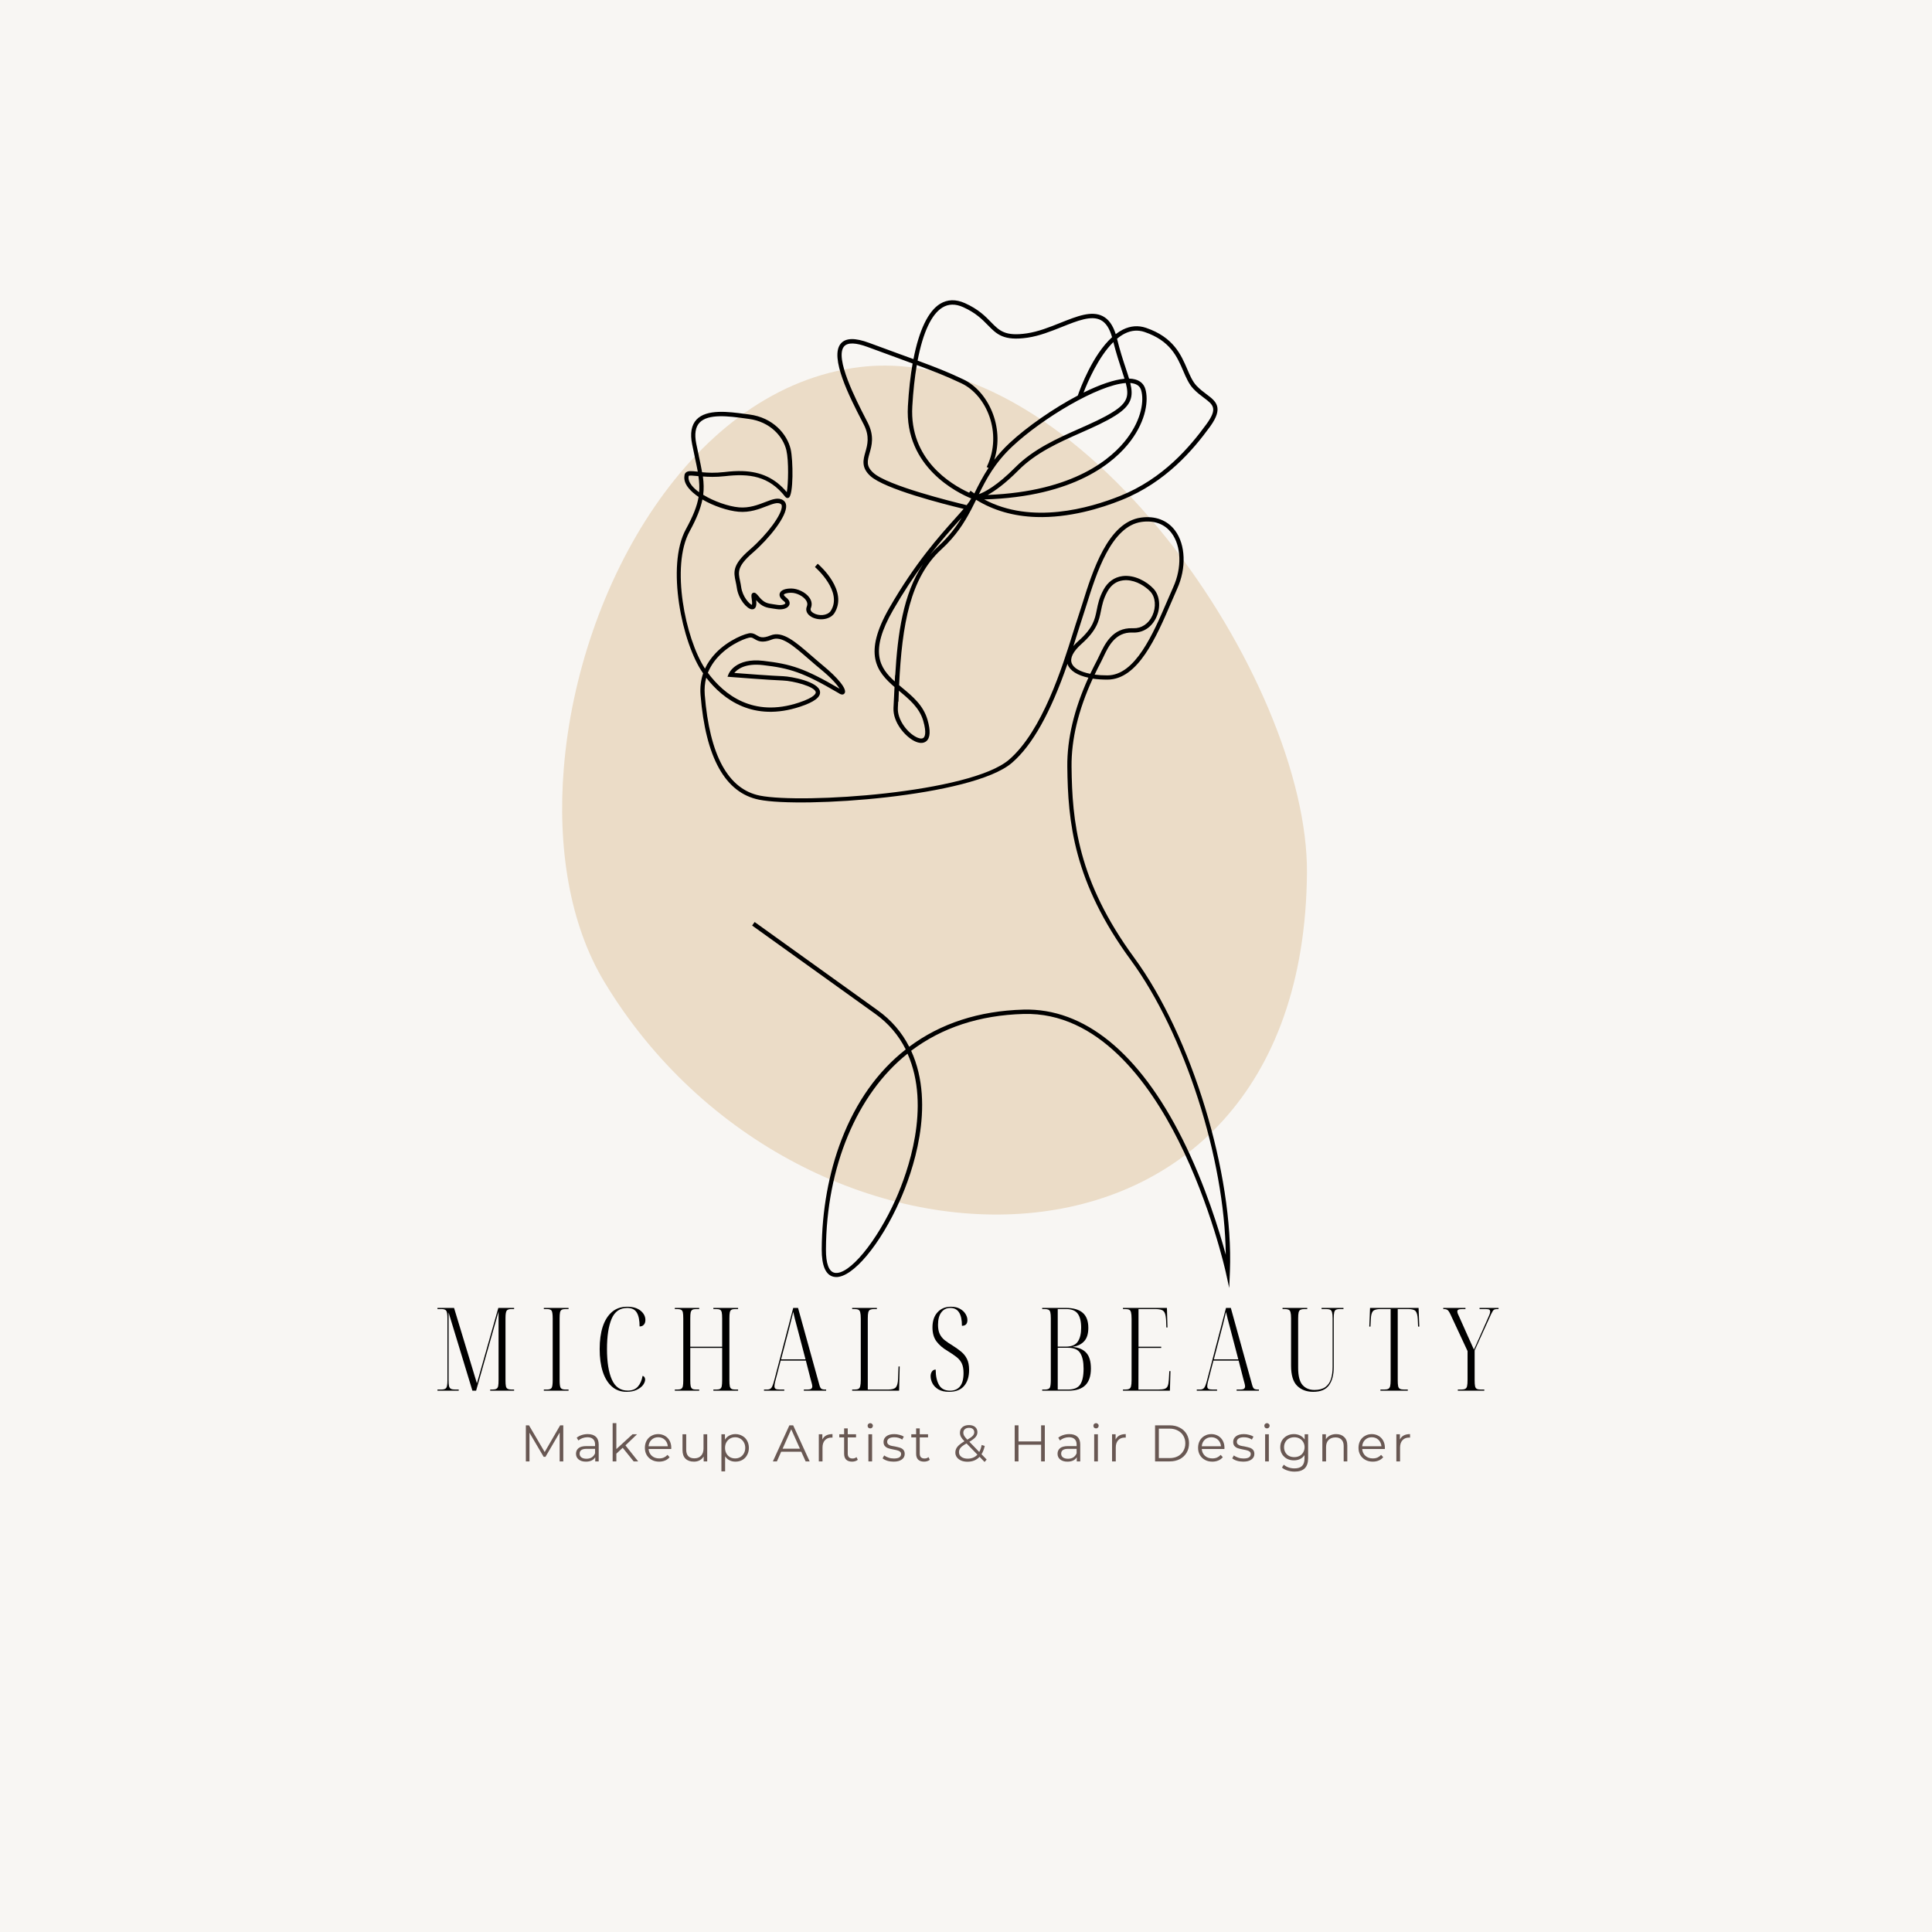 <svg xmlns="http://www.w3.org/2000/svg" xmlns:xlink="http://www.w3.org/1999/xlink" width="500" zoomAndPan="magnify" viewBox="0 0 375 375" height="500" preserveAspectRatio="xMidYMid meet" version="1.0"><defs><g/><clipPath id="d52d5944cc"><path d="M 109 70 L 254 70 L 254 236 L 109 236 Z M 109 70 " clip-rule="nonzero"/></clipPath><clipPath id="737b0d6589"><path d="M 268.648 71.184 L 252.477 261.75 L 100.773 248.871 L 116.945 58.309 Z M 268.648 71.184 " clip-rule="nonzero"/></clipPath><clipPath id="08eb1c00bf"><path d="M 268.648 71.184 L 252.477 261.75 L 100.773 248.871 L 116.945 58.309 Z M 268.648 71.184 " clip-rule="nonzero"/></clipPath><clipPath id="397c3930f4"><path d="M 131 79 L 239 79 L 239 250 L 131 250 Z M 131 79 " clip-rule="nonzero"/></clipPath><clipPath id="ef273789a0"><path d="M 130.961 56.301 L 244.902 59.996 L 238.727 250.395 L 124.789 246.699 Z M 130.961 56.301 " clip-rule="nonzero"/></clipPath><clipPath id="77ddf30ffb"><path d="M 130.961 56.301 L 244.902 59.996 L 238.727 250.395 L 124.789 246.699 Z M 130.961 56.301 " clip-rule="nonzero"/></clipPath><clipPath id="df543a4357"><path d="M 162 58 L 237 58 L 237 145 L 162 145 Z M 162 58 " clip-rule="nonzero"/></clipPath><clipPath id="bafd9e2662"><path d="M 130.961 56.301 L 244.902 59.996 L 238.727 250.395 L 124.789 246.699 Z M 130.961 56.301 " clip-rule="nonzero"/></clipPath><clipPath id="c60b9bf168"><path d="M 130.961 56.301 L 244.902 59.996 L 238.727 250.395 L 124.789 246.699 Z M 130.961 56.301 " clip-rule="nonzero"/></clipPath></defs><rect x="-37.5" width="450" fill="#ffffff" y="-37.5" height="450" fill-opacity="1"/><rect x="-37.5" width="450" fill="#ffffff" y="-37.5" height="450" fill-opacity="1"/><rect x="-37.5" width="450" fill="#f8f6f3" y="-37.5" height="450" fill-opacity="1"/><g clip-path="url(#d52d5944cc)"><g clip-path="url(#737b0d6589)"><g clip-path="url(#08eb1c00bf)"><path fill="#ebdcc7" d="M 109.438 149.055 C 112.336 113.59 134.434 75.109 166.996 71.238 C 209.652 66.172 253.969 132.23 253.68 169.418 C 253.008 254.461 155.223 253.496 117.301 190.586 C 110.551 179.387 108.172 164.508 109.438 149.055 Z M 109.438 149.055 " fill-opacity="1" fill-rule="nonzero"/></g></g></g><g clip-path="url(#397c3930f4)"><g clip-path="url(#ef273789a0)"><g clip-path="url(#77ddf30ffb)"><path fill="#000000" d="M 220.164 185.914 C 209.145 170.887 208.105 159.363 207.988 148.852 C 207.926 143.535 209.312 137.773 212.098 131.723 C 212.965 131.852 213.918 131.914 214.941 131.914 C 220.891 131.914 224.453 123.633 227.316 116.977 C 227.707 116.066 228.109 115.129 228.488 114.285 C 230.301 110.27 230.137 105.719 228.07 102.961 C 226.582 100.969 224.23 100.082 221.461 100.465 C 215.039 101.352 212.055 110.875 210.086 117.18 L 210.074 117.219 C 209.781 118.145 209.508 119.02 209.254 119.758 C 208.973 120.582 208.648 121.617 208.27 122.82 C 206.188 129.484 202.309 141.879 195.863 147.445 C 188.348 153.934 155.676 156.062 147.488 154.43 C 141.336 153.199 137.738 146.613 136.793 134.848 C 136.703 133.699 136.793 132.59 137.078 131.547 C 140.41 135.824 146.234 140.16 155.289 137.172 C 158.051 136.262 159.32 135.301 159.164 134.234 C 158.887 132.301 153.609 131.305 151.973 131.25 C 150.012 131.188 144.539 130.777 142.531 130.617 C 143.121 129.902 144.645 128.699 148.07 129.094 C 153.32 129.703 155.887 130.488 162.742 134.512 C 163.441 135.008 163.777 134.773 163.918 134.594 C 164.555 133.758 162.355 131.34 159.887 129.305 C 159.066 128.629 158.293 127.957 157.551 127.309 L 157.516 127.281 C 154.375 124.547 151.891 122.391 149.555 123.34 C 148 123.973 147.461 123.652 146.887 123.309 C 146.57 123.121 146.215 122.91 145.723 122.895 C 144.848 122.863 141.379 124.188 138.918 126.762 C 138.027 127.695 137.328 128.707 136.836 129.777 C 133.004 123.918 130.164 109.875 133.844 103.152 C 135.207 100.66 135.98 98.734 136.336 96.949 C 138.457 98.195 141.254 99.148 143.355 99.328 C 145.527 99.516 147.324 98.828 148.777 98.262 C 149.992 97.797 150.945 97.426 151.547 97.82 C 151.668 97.902 151.73 98.023 151.746 98.219 C 151.852 99.777 148.945 103.73 145.531 106.688 C 142.098 109.656 142.391 111.023 142.797 112.918 C 142.875 113.277 142.957 113.652 143.012 114.059 C 143.328 116.344 144.996 118.184 145.922 118.266 C 146.301 118.301 146.598 118.094 146.723 117.723 C 146.84 117.355 146.816 116.898 146.766 116.48 C 147.922 117.828 148.82 117.953 150.051 118.125 C 150.25 118.156 150.469 118.184 150.695 118.219 C 151.883 118.414 152.906 118.098 153.188 117.445 C 153.316 117.16 153.395 116.59 152.574 115.957 C 152.176 115.648 152.129 115.461 152.145 115.418 C 152.188 115.285 152.66 115.051 153.59 115.059 C 154.637 115.059 155.93 115.73 156.457 116.527 C 156.723 116.926 156.77 117.32 156.613 117.707 C 156.293 118.473 156.625 119.234 157.5 119.738 C 158.789 120.473 160.918 120.398 161.898 119.102 C 164.777 114.723 159.066 109.73 158.824 109.516 L 158.719 109.422 L 158.176 110.055 L 158.277 110.148 C 158.332 110.195 163.68 114.871 161.219 118.617 C 160.508 119.551 158.91 119.578 157.918 119.012 C 157.574 118.809 157.195 118.48 157.387 118.027 C 157.656 117.379 157.574 116.703 157.156 116.07 C 156.391 114.918 154.746 114.23 153.598 114.23 C 152.387 114.219 151.566 114.555 151.359 115.148 C 151.242 115.477 151.273 116.004 152.066 116.617 C 152.367 116.852 152.461 117.031 152.426 117.113 C 152.336 117.32 151.715 117.543 150.832 117.395 C 150.605 117.359 150.395 117.332 150.172 117.297 C 148.965 117.129 148.297 117.035 147.281 115.773 C 146.867 115.258 146.539 114.91 146.156 115.078 C 145.77 115.246 145.828 115.68 145.906 116.23 C 145.957 116.598 146.023 117.09 145.953 117.41 C 145.465 117.262 144.125 115.844 143.859 113.93 C 143.801 113.496 143.719 113.113 143.637 112.727 C 143.277 111.055 143.039 109.945 146.094 107.301 C 149.328 104.508 152.734 100.211 152.594 98.148 C 152.566 97.691 152.363 97.328 152.02 97.102 C 151.062 96.469 149.934 96.91 148.488 97.469 C 147.129 97.992 145.434 98.648 143.445 98.48 C 141.383 98.301 138.539 97.301 136.492 96.039 C 136.629 94.926 136.609 93.82 136.43 92.484 C 137.434 92.559 138.922 92.629 140.699 92.426 C 145.441 91.875 149.254 92.355 152.449 96.469 C 152.652 96.707 152.914 96.699 153.078 96.617 C 154.035 96.137 153.957 89.273 153.465 87.172 C 152.773 84.25 150.023 81.039 145.441 80.453 L 144.617 80.344 C 141.473 79.922 137.16 79.344 135.191 81.445 C 134.199 82.504 133.914 84.125 134.348 86.25 C 134.52 87.109 134.688 87.891 134.844 88.625 L 134.852 88.684 C 135.078 89.746 135.285 90.676 135.441 91.551 L 135.383 91.543 C 134.238 91.422 133.551 91.348 133.137 91.715 C 132.953 91.875 132.852 92.109 132.852 92.352 C 132.73 93.109 132.988 93.895 133.621 94.695 C 134.094 95.293 134.758 95.883 135.598 96.457 C 135.301 98.223 134.535 100.164 133.125 102.734 C 129.254 109.82 132.391 124.891 136.434 130.633 L 136.477 130.695 C 136.027 132.004 135.859 133.418 135.977 134.895 C 136.961 147.078 140.781 153.914 147.344 155.223 C 155.633 156.883 188.758 154.684 196.43 148.055 C 200.391 144.633 203.914 138.352 207.199 128.848 C 207.215 128.906 207.234 128.957 207.254 129.012 C 207.707 130.188 209.125 131.086 211.262 131.539 C 208.484 137.637 207.105 143.449 207.164 148.824 C 207.285 159.473 208.34 171.145 219.504 186.371 C 229.914 200.574 237.734 224.945 237.922 243.547 C 236.738 239.152 233.98 230.012 229.5 221.07 C 221.105 204.32 210.434 195.648 198.648 195.965 C 190.02 196.207 182.559 198.633 176.477 203.176 C 175.047 200.367 173 197.992 170.391 196.121 L 146.59 179.043 L 146.473 178.965 L 145.988 179.645 L 169.906 196.801 C 172.449 198.625 174.43 200.945 175.801 203.691 C 170.363 207.961 166.172 213.855 163.336 221.219 C 160.859 227.641 159.535 234.992 159.496 242.48 C 159.484 245.695 160.266 247.496 161.828 247.824 C 161.961 247.852 162.098 247.871 162.242 247.875 C 165.52 247.98 170.879 241.578 174.688 232.98 C 176.98 227.82 181.758 214.684 176.855 203.953 C 182.832 199.445 190.176 197.043 198.68 196.809 C 213.133 196.406 223.012 209.98 228.758 221.449 C 235.035 233.965 237.867 246.707 237.898 246.836 L 238.594 249.996 L 238.727 246.762 C 239.461 227.871 231.316 201.129 220.164 185.914 Z M 213.543 128.793 L 213.773 128.344 C 213.898 128.094 214.031 127.816 214.168 127.527 C 215.137 125.473 216.465 122.668 219.793 122.777 C 219.844 122.777 219.898 122.777 219.949 122.781 C 221.875 122.844 223.543 121.75 224.43 119.844 C 225.348 117.871 225.125 115.57 223.887 114.258 C 222.551 112.828 220.164 111.523 217.859 111.824 C 216.285 112.031 215.016 112.945 214.184 114.48 C 213.359 116.004 213.117 117.207 212.883 118.375 C 212.504 120.242 212.18 121.859 209.367 124.367 C 208.977 124.711 208.637 125.055 208.348 125.398 C 208.602 124.598 208.836 123.844 209.055 123.152 L 209.074 123.086 C 209.43 121.945 209.77 120.863 210.047 120.039 C 210.305 119.281 210.586 118.387 210.883 117.441 C 212.793 111.34 215.676 102.117 221.578 101.305 C 224.066 100.961 226.082 101.711 227.402 103.473 C 229.293 105.992 229.426 110.207 227.73 113.953 C 227.34 114.816 226.938 115.754 226.551 116.66 C 223.785 123.09 220.344 131.09 214.938 131.09 C 214.059 131.09 213.23 131.043 212.469 130.945 C 212.898 130.039 213.27 129.324 213.543 128.793 Z M 209.922 124.988 C 212.945 122.297 213.309 120.469 213.703 118.535 C 213.926 117.43 214.152 116.285 214.918 114.875 C 215.625 113.566 216.652 112.82 217.965 112.648 C 218.203 112.617 218.445 112.605 218.695 112.613 C 220.605 112.676 222.355 113.848 223.277 114.82 C 224.285 115.895 224.445 117.812 223.672 119.484 C 222.938 121.074 221.559 121.992 219.984 121.941 L 219.801 121.938 C 215.945 121.812 214.422 125.031 213.41 127.188 C 213.277 127.465 213.152 127.73 213.035 127.965 L 212.809 128.406 C 212.523 128.953 212.102 129.781 211.617 130.789 C 209.66 130.406 208.387 129.684 208.027 128.742 C 207.637 127.738 208.293 126.438 209.922 124.988 Z M 145.695 123.734 C 145.969 123.742 146.172 123.863 146.457 124.031 C 147.113 124.418 147.926 124.902 149.863 124.117 C 151.727 123.367 154.035 125.371 156.961 127.914 L 157.012 127.953 C 157.758 128.602 158.527 129.273 159.352 129.949 C 161.465 131.684 162.531 132.969 162.965 133.68 C 156.117 129.68 153.492 128.887 148.164 128.27 C 142.766 127.637 141.469 130.695 141.422 130.828 L 141.207 131.352 L 141.773 131.398 C 141.848 131.406 149.527 132.008 151.945 132.086 C 153.953 132.152 158.176 133.246 158.34 134.355 C 158.363 134.508 158.305 135.309 155.031 136.387 C 146.176 139.305 140.566 134.859 137.398 130.59 C 137.859 129.43 138.57 128.336 139.523 127.344 C 141.957 124.797 145.152 123.715 145.695 123.734 Z M 135.141 86.109 C 134.77 84.258 134.984 82.883 135.781 82.035 C 137.461 80.25 141.523 80.793 144.496 81.195 L 145.312 81.305 C 149.5 81.84 152.008 84.742 152.633 87.391 C 153.125 89.477 153.004 93.996 152.719 95.527 C 150.48 92.859 147.738 91.559 144.113 91.441 C 143.074 91.406 141.949 91.465 140.582 91.629 C 138.789 91.836 137.348 91.762 136.277 91.664 C 136.113 90.703 135.887 89.652 135.648 88.535 L 135.516 88.566 L 135.648 88.523 C 135.488 87.781 135.32 86.984 135.141 86.109 Z M 134.254 94.211 C 133.77 93.594 133.574 93.02 133.66 92.449 C 133.664 92.387 133.676 92.367 133.676 92.367 C 133.695 92.352 133.793 92.293 134.207 92.305 C 134.496 92.316 134.867 92.355 135.285 92.395 L 135.566 92.426 C 135.742 93.613 135.781 94.586 135.699 95.543 C 135.09 95.105 134.602 94.656 134.254 94.211 Z M 173.902 232.676 C 170.188 241.051 164.723 247.633 161.98 247.043 C 160.879 246.809 160.301 245.242 160.316 242.516 C 160.395 226.535 166.309 212.348 176.152 204.516 C 180.781 214.914 176.125 227.656 173.902 232.676 Z M 173.902 232.676 " fill-opacity="1" fill-rule="nonzero"/></g></g></g><g clip-path="url(#df543a4357)"><g clip-path="url(#bafd9e2662)"><g clip-path="url(#c60b9bf168)"><path fill="#000000" d="M 234.168 76.512 L 234.055 76.656 L 234.168 76.512 C 233.551 76.051 232.867 75.531 232.238 74.863 C 231.473 74.047 230.969 72.879 230.441 71.648 C 229.254 68.883 227.777 65.441 222.426 63.629 C 220.934 63.125 219.43 63.242 217.957 63.973 C 217.496 64.203 217.031 64.5 216.562 64.855 C 216 63.098 215.176 61.953 214.047 61.371 C 211.863 60.246 209.055 61.371 205.797 62.672 C 203.695 63.512 201.523 64.375 199.344 64.699 C 195.09 65.328 194 64.207 192.348 62.52 C 191.262 61.398 189.902 60.008 187.297 58.844 C 185.535 58.055 183.918 58.094 182.488 58.961 C 180.184 60.359 178.391 64.074 177.301 69.703 C 176.59 69.441 175.828 69.164 174.992 68.859 L 174.941 68.844 C 173.207 68.207 171.172 67.461 168.691 66.547 C 165.965 65.539 164.176 65.578 163.223 66.66 C 160.898 69.281 165.051 77.34 167.277 81.66 L 167.672 82.426 C 168.832 84.707 168.375 86.316 167.973 87.738 C 167.551 89.215 167.117 90.742 168.945 92.402 C 171.75 94.941 183.145 97.836 187.039 98.77 C 186.57 99.324 186.02 99.934 185.395 100.629 C 182.309 104.074 177.637 109.273 172.629 117.977 C 167.488 126.91 170.145 130.363 173.625 133.352 L 173.426 137.398 C 173.289 140.211 175.699 142.949 177.484 143.84 C 177.934 144.066 178.359 144.188 178.746 144.199 C 179.164 144.211 179.512 144.102 179.797 143.867 C 180.566 143.227 180.645 141.836 180.031 139.719 C 179.223 136.902 177.137 135.172 175.117 133.5 C 174.918 133.332 174.719 133.164 174.516 132.996 C 175.074 121.152 176.688 112.141 182.715 106.637 C 185.598 104.004 187.219 101.352 188.41 99.086 L 188.414 99.086 L 188.547 98.832 C 188.863 98.223 189.164 97.613 189.465 97.008 C 192.809 99.078 196.727 100.207 201.117 100.352 C 207.516 100.559 213.684 98.668 217.73 97.039 C 226.309 93.602 231.621 87.27 234.871 82.809 C 237.582 79.074 236 77.887 234.168 76.512 Z M 174.574 134.148 C 176.488 135.742 178.477 137.379 179.211 139.945 C 179.902 142.344 179.469 143.027 179.25 143.207 C 178.883 143.512 178.223 143.254 177.863 143.074 C 176.074 142.188 174.16 139.648 174.273 137.434 L 174.336 136.145 L 174.391 136.23 L 174.41 135.617 C 174.426 135.098 174.449 134.574 174.473 134.059 Z M 186.645 100.504 C 185.617 102.211 184.242 104.094 182.141 106.012 C 181.566 106.535 181.031 107.094 180.531 107.676 C 182.641 104.965 184.52 102.871 186.02 101.195 C 186.23 100.965 186.441 100.73 186.645 100.504 Z M 179.168 109.48 C 175.262 115.289 174.227 123.195 173.766 131.051 L 173.734 131.051 L 173.672 132.266 C 170.754 129.648 168.691 126.492 173.359 118.395 C 175.379 114.887 177.344 111.957 179.168 109.48 Z M 188.105 95.633 C 184.484 93.977 176.492 89.133 177.078 78.879 C 177.246 75.926 177.543 73.223 177.949 70.848 C 181.492 72.16 183.629 72.996 186.625 74.41 C 191.473 76.699 194.625 84.055 191.594 90.484 L 191.516 90.648 L 191.871 90.816 C 190.793 92.449 189.977 94.035 189.121 95.777 C 188.922 95.645 188.727 95.504 188.531 95.363 L 188.383 95.254 Z M 186.949 59.617 C 189.402 60.723 190.645 61.992 191.738 63.109 C 193.438 64.852 194.781 66.23 199.469 65.539 C 201.746 65.199 203.965 64.316 206.109 63.461 C 209.176 62.234 211.824 61.18 213.652 62.125 C 214.641 62.629 215.355 63.723 215.852 65.449 C 212.07 68.891 209.699 75.332 209.199 76.773 C 204.5 79.242 199.309 82.855 195.949 85.996 C 194.852 87.023 193.883 88.094 192.992 89.242 C 195.051 82.812 191.738 75.879 186.988 73.641 C 183.926 72.191 181.754 71.34 178.105 69.992 C 179.141 64.531 180.805 60.973 182.934 59.684 C 184.105 58.969 185.457 58.945 186.949 59.617 Z M 210.316 76.203 C 211.094 74.188 213.184 69.277 216.102 66.395 C 216.648 68.566 217.234 70.332 217.703 71.766 C 217.906 72.387 218.105 72.98 218.266 73.512 C 216.254 73.699 213.516 74.621 210.316 76.203 Z M 197.66 91.305 C 201.078 87.859 205.531 85.883 209.848 83.973 C 212.273 82.898 214.562 81.883 216.492 80.664 C 219.691 78.648 220.016 76.93 219.383 74.34 C 219.637 74.359 219.887 74.398 220.117 74.465 C 220.863 74.672 221.309 75.086 221.508 75.781 C 222.055 77.664 221.664 81.227 218.789 85.062 C 215.895 88.918 208.555 95.414 191.711 96.066 C 193.066 95.32 195.062 93.922 197.66 91.305 Z M 196.531 86.621 C 202.324 81.203 213.117 74.715 218.512 74.344 C 219.152 76.789 218.918 78.137 216.039 79.949 C 214.156 81.137 211.895 82.141 209.5 83.203 C 205.324 85.055 200.59 87.152 197.062 90.711 C 193.504 94.301 191.129 95.516 190 95.922 C 191.402 93.066 193.055 89.871 196.531 86.621 Z M 219.461 85.574 C 222.527 81.484 222.918 77.621 222.324 75.547 C 222.043 74.57 221.371 73.93 220.344 73.648 C 219.988 73.547 219.594 73.5 219.152 73.484 C 218.977 72.887 218.754 72.215 218.516 71.5 C 218.012 69.977 217.383 68.082 216.816 65.75 C 217.332 65.32 217.84 64.98 218.34 64.734 C 219.609 64.105 220.891 64.008 222.156 64.438 C 227.152 66.133 228.484 69.242 229.664 71.996 C 230.227 73.301 230.754 74.531 231.621 75.453 C 232.301 76.176 233.02 76.719 233.66 77.199 C 235.488 78.57 236.406 79.258 234.18 82.316 C 230.988 86.699 225.785 92.906 217.41 96.262 C 211.453 98.648 200.219 101.855 191.031 96.941 C 208.719 96.426 216.43 89.613 219.461 85.574 Z M 169.512 91.77 C 168.074 90.465 168.355 89.473 168.781 87.969 C 169.211 86.477 169.738 84.617 168.426 82.039 L 168.031 81.27 C 166.203 77.723 161.914 69.402 163.855 67.219 C 164.203 66.832 164.766 66.648 165.539 66.672 C 166.297 66.699 167.258 66.922 168.395 67.344 C 170.875 68.258 172.926 69.012 174.699 69.656 L 174.793 69.695 C 175.645 70.004 176.422 70.285 177.137 70.555 C 176.707 73.004 176.398 75.789 176.223 78.836 C 175.543 90.715 185.953 95.703 188.516 96.75 C 188.328 97.105 188.043 97.523 187.629 98.051 C 184.84 97.367 172.277 94.281 169.512 91.77 Z M 169.512 91.77 " fill-opacity="1" fill-rule="nonzero"/></g></g></g><g fill="#695853" fill-opacity="1"><g transform="translate(100.927, 283.656)"><g><path d="M 8.406 -7 L 8.406 0 L 7.703 0 L 7.703 -5.594 L 4.953 -0.891 L 4.594 -0.891 L 1.844 -5.562 L 1.844 0 L 1.141 0 L 1.141 -7 L 1.75 -7 L 4.797 -1.812 L 7.797 -7 Z M 8.406 -7 "/></g></g></g><g fill="#695853" fill-opacity="1"><g transform="translate(111.253, 283.656)"><g><path d="M 2.828 -5.297 C 3.516 -5.297 4.039 -5.125 4.406 -4.781 C 4.77 -4.438 4.953 -3.93 4.953 -3.266 L 4.953 0 L 4.281 0 L 4.281 -0.812 C 4.125 -0.539 3.891 -0.328 3.578 -0.172 C 3.266 -0.023 2.895 0.047 2.469 0.047 C 1.883 0.047 1.414 -0.094 1.062 -0.375 C 0.719 -0.656 0.547 -1.023 0.547 -1.484 C 0.547 -1.93 0.707 -2.289 1.031 -2.562 C 1.352 -2.832 1.867 -2.969 2.578 -2.969 L 4.25 -2.969 L 4.25 -3.297 C 4.25 -3.742 4.117 -4.086 3.859 -4.328 C 3.609 -4.566 3.242 -4.688 2.766 -4.688 C 2.43 -4.688 2.109 -4.629 1.797 -4.516 C 1.492 -4.398 1.234 -4.25 1.016 -4.062 L 0.688 -4.594 C 0.957 -4.82 1.273 -4.992 1.641 -5.109 C 2.016 -5.234 2.41 -5.297 2.828 -5.297 Z M 2.578 -0.516 C 2.984 -0.516 3.328 -0.602 3.609 -0.781 C 3.898 -0.969 4.113 -1.234 4.25 -1.578 L 4.25 -2.438 L 2.594 -2.438 C 1.695 -2.438 1.25 -2.125 1.25 -1.5 C 1.25 -1.195 1.363 -0.957 1.594 -0.781 C 1.832 -0.602 2.16 -0.516 2.578 -0.516 Z M 2.578 -0.516 "/></g></g></g><g fill="#695853" fill-opacity="1"><g transform="translate(117.93, 283.656)"><g><path d="M 2.938 -2.641 L 1.703 -1.5 L 1.703 0 L 0.984 0 L 0.984 -7.422 L 1.703 -7.422 L 1.703 -2.391 L 4.844 -5.266 L 5.719 -5.266 L 3.469 -3.109 L 5.938 0 L 5.062 0 Z M 2.938 -2.641 "/></g></g></g><g fill="#695853" fill-opacity="1"><g transform="translate(124.718, 283.656)"><g><path d="M 5.562 -2.406 L 1.172 -2.406 C 1.211 -1.863 1.422 -1.422 1.797 -1.078 C 2.18 -0.742 2.66 -0.578 3.234 -0.578 C 3.566 -0.578 3.867 -0.633 4.141 -0.75 C 4.41 -0.875 4.645 -1.047 4.844 -1.266 L 5.25 -0.812 C 5.02 -0.531 4.727 -0.316 4.375 -0.172 C 4.02 -0.023 3.633 0.047 3.219 0.047 C 2.676 0.047 2.195 -0.066 1.781 -0.297 C 1.363 -0.523 1.035 -0.844 0.797 -1.25 C 0.566 -1.656 0.453 -2.113 0.453 -2.625 C 0.453 -3.145 0.562 -3.609 0.781 -4.016 C 1.008 -4.422 1.316 -4.734 1.703 -4.953 C 2.098 -5.18 2.539 -5.297 3.031 -5.297 C 3.52 -5.297 3.957 -5.18 4.344 -4.953 C 4.727 -4.734 5.031 -4.422 5.25 -4.016 C 5.469 -3.609 5.578 -3.145 5.578 -2.625 Z M 3.031 -4.688 C 2.52 -4.688 2.094 -4.523 1.75 -4.203 C 1.406 -3.879 1.211 -3.457 1.172 -2.938 L 4.906 -2.938 C 4.852 -3.457 4.656 -3.879 4.312 -4.203 C 3.969 -4.523 3.539 -4.688 3.031 -4.688 Z M 3.031 -4.688 "/></g></g></g><g fill="#695853" fill-opacity="1"><g transform="translate(131.536, 283.656)"><g><path d="M 5.734 -5.266 L 5.734 0 L 5.047 0 L 5.047 -0.953 C 4.859 -0.641 4.602 -0.395 4.281 -0.219 C 3.957 -0.039 3.582 0.047 3.156 0.047 C 2.469 0.047 1.926 -0.141 1.531 -0.516 C 1.133 -0.898 0.938 -1.461 0.938 -2.203 L 0.938 -5.266 L 1.656 -5.266 L 1.656 -2.281 C 1.656 -1.727 1.789 -1.305 2.062 -1.016 C 2.332 -0.734 2.723 -0.594 3.234 -0.594 C 3.785 -0.594 4.219 -0.758 4.531 -1.094 C 4.852 -1.426 5.016 -1.895 5.016 -2.5 L 5.016 -5.266 Z M 5.734 -5.266 "/></g></g></g><g fill="#695853" fill-opacity="1"><g transform="translate(139.043, 283.656)"><g><path d="M 3.703 -5.297 C 4.191 -5.297 4.633 -5.18 5.031 -4.953 C 5.438 -4.734 5.75 -4.422 5.969 -4.016 C 6.195 -3.609 6.312 -3.145 6.312 -2.625 C 6.312 -2.102 6.195 -1.641 5.969 -1.234 C 5.75 -0.828 5.441 -0.508 5.047 -0.281 C 4.648 -0.062 4.203 0.047 3.703 0.047 C 3.273 0.047 2.891 -0.039 2.547 -0.219 C 2.203 -0.395 1.922 -0.648 1.703 -0.984 L 1.703 1.938 L 0.984 1.938 L 0.984 -5.266 L 1.672 -5.266 L 1.672 -4.219 C 1.879 -4.562 2.16 -4.828 2.516 -5.016 C 2.867 -5.203 3.266 -5.297 3.703 -5.297 Z M 3.656 -0.578 C 4.02 -0.578 4.348 -0.66 4.641 -0.828 C 4.941 -1.004 5.176 -1.25 5.344 -1.562 C 5.52 -1.875 5.609 -2.227 5.609 -2.625 C 5.609 -3.031 5.52 -3.383 5.344 -3.688 C 5.176 -4 4.941 -4.242 4.641 -4.422 C 4.348 -4.598 4.02 -4.688 3.656 -4.688 C 3.281 -4.688 2.941 -4.598 2.641 -4.422 C 2.348 -4.242 2.113 -4 1.938 -3.688 C 1.77 -3.383 1.688 -3.031 1.688 -2.625 C 1.688 -2.227 1.77 -1.875 1.938 -1.562 C 2.113 -1.25 2.348 -1.004 2.641 -0.828 C 2.941 -0.66 3.281 -0.578 3.656 -0.578 Z M 3.656 -0.578 "/></g></g></g><g fill="#695853" fill-opacity="1"><g transform="translate(146.6, 283.656)"><g/></g></g><g fill="#695853" fill-opacity="1"><g transform="translate(149.999, 283.656)"><g><path d="M 5.531 -1.875 L 1.625 -1.875 L 0.797 0 L 0.016 0 L 3.219 -7 L 3.953 -7 L 7.156 0 L 6.375 0 Z M 5.266 -2.469 L 3.578 -6.234 L 1.906 -2.469 Z M 5.266 -2.469 "/></g></g></g><g fill="#695853" fill-opacity="1"><g transform="translate(157.946, 283.656)"><g><path d="M 1.672 -4.234 C 1.836 -4.586 2.082 -4.852 2.406 -5.031 C 2.738 -5.207 3.148 -5.297 3.641 -5.297 L 3.641 -4.609 L 3.469 -4.625 C 2.914 -4.625 2.484 -4.453 2.172 -4.109 C 1.859 -3.766 1.703 -3.289 1.703 -2.688 L 1.703 0 L 0.984 0 L 0.984 -5.266 L 1.672 -5.266 Z M 1.672 -4.234 "/></g></g></g><g fill="#695853" fill-opacity="1"><g transform="translate(162.735, 283.656)"><g><path d="M 3.766 -0.312 C 3.629 -0.195 3.461 -0.109 3.266 -0.047 C 3.066 0.016 2.863 0.047 2.656 0.047 C 2.156 0.047 1.77 -0.082 1.5 -0.344 C 1.238 -0.613 1.109 -0.992 1.109 -1.484 L 1.109 -4.656 L 0.172 -4.656 L 0.172 -5.266 L 1.109 -5.266 L 1.109 -6.406 L 1.812 -6.406 L 1.812 -5.266 L 3.422 -5.266 L 3.422 -4.656 L 1.812 -4.656 L 1.812 -1.516 C 1.812 -1.203 1.891 -0.961 2.047 -0.797 C 2.211 -0.641 2.441 -0.562 2.734 -0.562 C 2.879 -0.562 3.02 -0.582 3.156 -0.625 C 3.289 -0.676 3.41 -0.742 3.516 -0.828 Z M 3.766 -0.312 "/></g></g></g><g fill="#695853" fill-opacity="1"><g transform="translate(167.573, 283.656)"><g><path d="M 0.984 -5.266 L 1.703 -5.266 L 1.703 0 L 0.984 0 Z M 1.344 -6.406 C 1.195 -6.406 1.07 -6.453 0.969 -6.547 C 0.875 -6.648 0.828 -6.773 0.828 -6.922 C 0.828 -7.055 0.875 -7.172 0.969 -7.266 C 1.07 -7.367 1.195 -7.422 1.344 -7.422 C 1.488 -7.422 1.609 -7.367 1.703 -7.266 C 1.805 -7.172 1.859 -7.062 1.859 -6.938 C 1.859 -6.781 1.805 -6.648 1.703 -6.547 C 1.609 -6.453 1.488 -6.406 1.344 -6.406 Z M 1.344 -6.406 "/></g></g></g><g fill="#695853" fill-opacity="1"><g transform="translate(171.042, 283.656)"><g><path d="M 2.406 0.047 C 1.977 0.047 1.566 -0.008 1.172 -0.125 C 0.785 -0.25 0.484 -0.406 0.266 -0.594 L 0.578 -1.156 C 0.797 -0.988 1.07 -0.848 1.406 -0.734 C 1.738 -0.617 2.086 -0.562 2.453 -0.562 C 2.93 -0.562 3.285 -0.633 3.516 -0.781 C 3.742 -0.938 3.859 -1.156 3.859 -1.438 C 3.859 -1.625 3.797 -1.77 3.672 -1.875 C 3.547 -1.988 3.383 -2.07 3.188 -2.125 C 3 -2.188 2.742 -2.242 2.422 -2.297 C 1.992 -2.379 1.648 -2.461 1.391 -2.547 C 1.129 -2.629 0.906 -2.77 0.719 -2.969 C 0.539 -3.164 0.453 -3.441 0.453 -3.797 C 0.453 -4.234 0.633 -4.594 1 -4.875 C 1.363 -5.156 1.875 -5.297 2.531 -5.297 C 2.875 -5.297 3.211 -5.25 3.547 -5.156 C 3.891 -5.07 4.172 -4.957 4.391 -4.812 L 4.078 -4.234 C 3.648 -4.535 3.133 -4.688 2.531 -4.688 C 2.07 -4.688 1.727 -4.602 1.5 -4.438 C 1.27 -4.281 1.156 -4.07 1.156 -3.812 C 1.156 -3.613 1.219 -3.453 1.344 -3.328 C 1.477 -3.211 1.641 -3.125 1.828 -3.062 C 2.023 -3.008 2.297 -2.957 2.641 -2.906 C 3.055 -2.82 3.391 -2.738 3.641 -2.656 C 3.898 -2.582 4.117 -2.445 4.297 -2.25 C 4.473 -2.051 4.562 -1.785 4.562 -1.453 C 4.562 -0.992 4.367 -0.629 3.984 -0.359 C 3.609 -0.086 3.082 0.047 2.406 0.047 Z M 2.406 0.047 "/></g></g></g><g fill="#695853" fill-opacity="1"><g transform="translate(176.71, 283.656)"><g><path d="M 3.766 -0.312 C 3.629 -0.195 3.461 -0.109 3.266 -0.047 C 3.066 0.016 2.863 0.047 2.656 0.047 C 2.156 0.047 1.77 -0.082 1.5 -0.344 C 1.238 -0.613 1.109 -0.992 1.109 -1.484 L 1.109 -4.656 L 0.172 -4.656 L 0.172 -5.266 L 1.109 -5.266 L 1.109 -6.406 L 1.812 -6.406 L 1.812 -5.266 L 3.422 -5.266 L 3.422 -4.656 L 1.812 -4.656 L 1.812 -1.516 C 1.812 -1.203 1.891 -0.961 2.047 -0.797 C 2.211 -0.641 2.441 -0.562 2.734 -0.562 C 2.879 -0.562 3.02 -0.582 3.156 -0.625 C 3.289 -0.676 3.41 -0.742 3.516 -0.828 Z M 3.766 -0.312 "/></g></g></g><g fill="#695853" fill-opacity="1"><g transform="translate(181.549, 283.656)"><g/></g></g><g fill="#695853" fill-opacity="1"><g transform="translate(184.948, 283.656)"><g><path d="M 6.156 0.109 L 5.188 -0.891 C 4.594 -0.254 3.812 0.062 2.844 0.062 C 2.383 0.062 1.977 -0.008 1.625 -0.156 C 1.27 -0.312 0.988 -0.523 0.781 -0.797 C 0.582 -1.066 0.484 -1.375 0.484 -1.719 C 0.484 -2.133 0.617 -2.508 0.891 -2.844 C 1.16 -3.176 1.613 -3.531 2.25 -3.906 C 1.914 -4.25 1.688 -4.539 1.562 -4.781 C 1.438 -5.031 1.375 -5.289 1.375 -5.562 C 1.375 -6.008 1.531 -6.367 1.844 -6.641 C 2.164 -6.91 2.598 -7.047 3.141 -7.047 C 3.641 -7.047 4.035 -6.922 4.328 -6.672 C 4.617 -6.43 4.766 -6.094 4.766 -5.656 C 4.766 -5.312 4.645 -5 4.406 -4.719 C 4.176 -4.445 3.773 -4.145 3.203 -3.812 L 5.125 -1.828 C 5.344 -2.211 5.5 -2.664 5.594 -3.188 L 6.188 -3 C 6.051 -2.375 5.844 -1.836 5.562 -1.391 L 6.562 -0.359 Z M 3.141 -6.516 C 2.797 -6.516 2.523 -6.426 2.328 -6.25 C 2.129 -6.082 2.031 -5.852 2.031 -5.562 C 2.031 -5.363 2.082 -5.172 2.188 -4.984 C 2.289 -4.797 2.5 -4.539 2.812 -4.219 C 3.32 -4.508 3.672 -4.758 3.859 -4.969 C 4.055 -5.176 4.156 -5.406 4.156 -5.656 C 4.156 -5.914 4.066 -6.125 3.891 -6.281 C 3.711 -6.438 3.461 -6.516 3.141 -6.516 Z M 2.875 -0.531 C 3.656 -0.531 4.285 -0.789 4.766 -1.312 L 2.656 -3.484 C 2.094 -3.172 1.707 -2.891 1.5 -2.641 C 1.289 -2.391 1.188 -2.109 1.188 -1.797 C 1.188 -1.41 1.344 -1.102 1.656 -0.875 C 1.969 -0.645 2.375 -0.531 2.875 -0.531 Z M 2.875 -0.531 "/></g></g></g><g fill="#695853" fill-opacity="1"><g transform="translate(192.415, 283.656)"><g/></g></g><g fill="#695853" fill-opacity="1"><g transform="translate(195.814, 283.656)"><g><path d="M 6.984 -7 L 6.984 0 L 6.266 0 L 6.266 -3.234 L 1.875 -3.234 L 1.875 0 L 1.141 0 L 1.141 -7 L 1.875 -7 L 1.875 -3.875 L 6.266 -3.875 L 6.266 -7 Z M 6.984 -7 "/></g></g></g><g fill="#695853" fill-opacity="1"><g transform="translate(204.721, 283.656)"><g><path d="M 2.828 -5.297 C 3.516 -5.297 4.039 -5.125 4.406 -4.781 C 4.77 -4.438 4.953 -3.93 4.953 -3.266 L 4.953 0 L 4.281 0 L 4.281 -0.812 C 4.125 -0.539 3.891 -0.328 3.578 -0.172 C 3.266 -0.023 2.895 0.047 2.469 0.047 C 1.883 0.047 1.414 -0.094 1.062 -0.375 C 0.719 -0.656 0.547 -1.023 0.547 -1.484 C 0.547 -1.93 0.707 -2.289 1.031 -2.562 C 1.352 -2.832 1.867 -2.969 2.578 -2.969 L 4.25 -2.969 L 4.25 -3.297 C 4.25 -3.742 4.117 -4.086 3.859 -4.328 C 3.609 -4.566 3.242 -4.688 2.766 -4.688 C 2.43 -4.688 2.109 -4.629 1.797 -4.516 C 1.492 -4.398 1.234 -4.25 1.016 -4.062 L 0.688 -4.594 C 0.957 -4.82 1.273 -4.992 1.641 -5.109 C 2.016 -5.234 2.41 -5.297 2.828 -5.297 Z M 2.578 -0.516 C 2.984 -0.516 3.328 -0.602 3.609 -0.781 C 3.898 -0.969 4.113 -1.234 4.25 -1.578 L 4.25 -2.438 L 2.594 -2.438 C 1.695 -2.438 1.25 -2.125 1.25 -1.5 C 1.25 -1.195 1.363 -0.957 1.594 -0.781 C 1.832 -0.602 2.16 -0.516 2.578 -0.516 Z M 2.578 -0.516 "/></g></g></g><g fill="#695853" fill-opacity="1"><g transform="translate(211.398, 283.656)"><g><path d="M 0.984 -5.266 L 1.703 -5.266 L 1.703 0 L 0.984 0 Z M 1.344 -6.406 C 1.195 -6.406 1.07 -6.453 0.969 -6.547 C 0.875 -6.648 0.828 -6.773 0.828 -6.922 C 0.828 -7.055 0.875 -7.172 0.969 -7.266 C 1.07 -7.367 1.195 -7.422 1.344 -7.422 C 1.488 -7.422 1.609 -7.367 1.703 -7.266 C 1.805 -7.172 1.859 -7.062 1.859 -6.938 C 1.859 -6.781 1.805 -6.648 1.703 -6.547 C 1.609 -6.453 1.488 -6.406 1.344 -6.406 Z M 1.344 -6.406 "/></g></g></g><g fill="#695853" fill-opacity="1"><g transform="translate(214.867, 283.656)"><g><path d="M 1.672 -4.234 C 1.836 -4.586 2.082 -4.852 2.406 -5.031 C 2.738 -5.207 3.148 -5.297 3.641 -5.297 L 3.641 -4.609 L 3.469 -4.625 C 2.914 -4.625 2.484 -4.453 2.172 -4.109 C 1.859 -3.766 1.703 -3.289 1.703 -2.688 L 1.703 0 L 0.984 0 L 0.984 -5.266 L 1.672 -5.266 Z M 1.672 -4.234 "/></g></g></g><g fill="#695853" fill-opacity="1"><g transform="translate(219.656, 283.656)"><g/></g></g><g fill="#695853" fill-opacity="1"><g transform="translate(223.055, 283.656)"><g><path d="M 1.141 -7 L 3.984 -7 C 4.723 -7 5.375 -6.848 5.938 -6.547 C 6.508 -6.254 6.953 -5.844 7.266 -5.312 C 7.578 -4.781 7.734 -4.176 7.734 -3.5 C 7.734 -2.82 7.578 -2.219 7.266 -1.688 C 6.953 -1.156 6.508 -0.738 5.938 -0.438 C 5.375 -0.145 4.723 0 3.984 0 L 1.141 0 Z M 3.953 -0.641 C 4.566 -0.641 5.102 -0.758 5.562 -1 C 6.02 -1.25 6.375 -1.586 6.625 -2.016 C 6.883 -2.441 7.016 -2.938 7.016 -3.5 C 7.016 -4.062 6.883 -4.555 6.625 -4.984 C 6.375 -5.41 6.02 -5.742 5.562 -5.984 C 5.102 -6.234 4.566 -6.359 3.953 -6.359 L 1.875 -6.359 L 1.875 -0.641 Z M 3.953 -0.641 "/></g></g></g><g fill="#695853" fill-opacity="1"><g transform="translate(232.091, 283.656)"><g><path d="M 5.562 -2.406 L 1.172 -2.406 C 1.211 -1.863 1.422 -1.422 1.797 -1.078 C 2.18 -0.742 2.66 -0.578 3.234 -0.578 C 3.566 -0.578 3.867 -0.633 4.141 -0.75 C 4.41 -0.875 4.645 -1.047 4.844 -1.266 L 5.25 -0.812 C 5.02 -0.531 4.727 -0.316 4.375 -0.172 C 4.02 -0.023 3.633 0.047 3.219 0.047 C 2.676 0.047 2.195 -0.066 1.781 -0.297 C 1.363 -0.523 1.035 -0.844 0.797 -1.25 C 0.566 -1.656 0.453 -2.113 0.453 -2.625 C 0.453 -3.145 0.562 -3.609 0.781 -4.016 C 1.008 -4.422 1.316 -4.734 1.703 -4.953 C 2.098 -5.18 2.539 -5.297 3.031 -5.297 C 3.52 -5.297 3.957 -5.18 4.344 -4.953 C 4.727 -4.734 5.031 -4.422 5.25 -4.016 C 5.469 -3.609 5.578 -3.145 5.578 -2.625 Z M 3.031 -4.688 C 2.52 -4.688 2.094 -4.523 1.75 -4.203 C 1.406 -3.879 1.211 -3.457 1.172 -2.938 L 4.906 -2.938 C 4.852 -3.457 4.656 -3.879 4.312 -4.203 C 3.969 -4.523 3.539 -4.688 3.031 -4.688 Z M 3.031 -4.688 "/></g></g></g><g fill="#695853" fill-opacity="1"><g transform="translate(238.909, 283.656)"><g><path d="M 2.406 0.047 C 1.977 0.047 1.566 -0.008 1.172 -0.125 C 0.785 -0.25 0.484 -0.406 0.266 -0.594 L 0.578 -1.156 C 0.797 -0.988 1.07 -0.848 1.406 -0.734 C 1.738 -0.617 2.086 -0.562 2.453 -0.562 C 2.93 -0.562 3.285 -0.633 3.516 -0.781 C 3.742 -0.938 3.859 -1.156 3.859 -1.438 C 3.859 -1.625 3.797 -1.77 3.672 -1.875 C 3.547 -1.988 3.383 -2.07 3.188 -2.125 C 3 -2.188 2.742 -2.242 2.422 -2.297 C 1.992 -2.379 1.648 -2.461 1.391 -2.547 C 1.129 -2.629 0.906 -2.77 0.719 -2.969 C 0.539 -3.164 0.453 -3.441 0.453 -3.797 C 0.453 -4.234 0.633 -4.594 1 -4.875 C 1.363 -5.156 1.875 -5.297 2.531 -5.297 C 2.875 -5.297 3.211 -5.25 3.547 -5.156 C 3.891 -5.07 4.172 -4.957 4.391 -4.812 L 4.078 -4.234 C 3.648 -4.535 3.133 -4.688 2.531 -4.688 C 2.07 -4.688 1.727 -4.602 1.5 -4.438 C 1.27 -4.281 1.156 -4.07 1.156 -3.812 C 1.156 -3.613 1.219 -3.453 1.344 -3.328 C 1.477 -3.211 1.641 -3.125 1.828 -3.062 C 2.023 -3.008 2.297 -2.957 2.641 -2.906 C 3.055 -2.82 3.391 -2.738 3.641 -2.656 C 3.898 -2.582 4.117 -2.445 4.297 -2.25 C 4.473 -2.051 4.562 -1.785 4.562 -1.453 C 4.562 -0.992 4.367 -0.629 3.984 -0.359 C 3.609 -0.086 3.082 0.047 2.406 0.047 Z M 2.406 0.047 "/></g></g></g><g fill="#695853" fill-opacity="1"><g transform="translate(244.577, 283.656)"><g><path d="M 0.984 -5.266 L 1.703 -5.266 L 1.703 0 L 0.984 0 Z M 1.344 -6.406 C 1.195 -6.406 1.07 -6.453 0.969 -6.547 C 0.875 -6.648 0.828 -6.773 0.828 -6.922 C 0.828 -7.055 0.875 -7.172 0.969 -7.266 C 1.07 -7.367 1.195 -7.422 1.344 -7.422 C 1.488 -7.422 1.609 -7.367 1.703 -7.266 C 1.805 -7.172 1.859 -7.062 1.859 -6.938 C 1.859 -6.781 1.805 -6.648 1.703 -6.547 C 1.609 -6.453 1.488 -6.406 1.344 -6.406 Z M 1.344 -6.406 "/></g></g></g><g fill="#695853" fill-opacity="1"><g transform="translate(248.046, 283.656)"><g><path d="M 5.859 -5.266 L 5.859 -0.641 C 5.859 0.254 5.641 0.914 5.203 1.344 C 4.766 1.77 4.109 1.984 3.234 1.984 C 2.742 1.984 2.281 1.91 1.844 1.766 C 1.406 1.629 1.051 1.438 0.781 1.188 L 1.141 0.641 C 1.391 0.867 1.695 1.047 2.062 1.172 C 2.426 1.297 2.805 1.359 3.203 1.359 C 3.867 1.359 4.359 1.203 4.672 0.891 C 4.992 0.586 5.156 0.109 5.156 -0.547 L 5.156 -1.219 C 4.926 -0.883 4.633 -0.629 4.281 -0.453 C 3.926 -0.285 3.531 -0.203 3.094 -0.203 C 2.602 -0.203 2.156 -0.305 1.75 -0.516 C 1.352 -0.734 1.035 -1.035 0.797 -1.422 C 0.566 -1.816 0.453 -2.266 0.453 -2.766 C 0.453 -3.254 0.566 -3.691 0.797 -4.078 C 1.035 -4.461 1.352 -4.758 1.75 -4.969 C 2.145 -5.188 2.594 -5.297 3.094 -5.297 C 3.539 -5.297 3.941 -5.207 4.297 -5.031 C 4.66 -4.852 4.957 -4.594 5.188 -4.25 L 5.188 -5.266 Z M 3.172 -0.828 C 3.547 -0.828 3.883 -0.906 4.188 -1.062 C 4.5 -1.227 4.738 -1.457 4.906 -1.75 C 5.082 -2.051 5.172 -2.391 5.172 -2.766 C 5.172 -3.129 5.082 -3.457 4.906 -3.75 C 4.738 -4.039 4.504 -4.27 4.203 -4.438 C 3.898 -4.602 3.555 -4.688 3.172 -4.688 C 2.785 -4.688 2.441 -4.602 2.141 -4.438 C 1.836 -4.281 1.602 -4.051 1.438 -3.75 C 1.27 -3.457 1.188 -3.129 1.188 -2.766 C 1.188 -2.391 1.27 -2.051 1.438 -1.75 C 1.602 -1.457 1.836 -1.227 2.141 -1.062 C 2.441 -0.906 2.785 -0.828 3.172 -0.828 Z M 3.172 -0.828 "/></g></g></g><g fill="#695853" fill-opacity="1"><g transform="translate(255.683, 283.656)"><g><path d="M 3.672 -5.297 C 4.328 -5.297 4.848 -5.102 5.234 -4.719 C 5.629 -4.344 5.828 -3.785 5.828 -3.047 L 5.828 0 L 5.125 0 L 5.125 -2.984 C 5.125 -3.523 4.984 -3.938 4.703 -4.219 C 4.43 -4.508 4.047 -4.656 3.547 -4.656 C 2.973 -4.656 2.52 -4.488 2.188 -4.156 C 1.863 -3.82 1.703 -3.359 1.703 -2.766 L 1.703 0 L 0.984 0 L 0.984 -5.266 L 1.672 -5.266 L 1.672 -4.297 C 1.859 -4.609 2.125 -4.852 2.469 -5.031 C 2.812 -5.207 3.211 -5.297 3.672 -5.297 Z M 3.672 -5.297 "/></g></g></g><g fill="#695853" fill-opacity="1"><g transform="translate(263.231, 283.656)"><g><path d="M 5.562 -2.406 L 1.172 -2.406 C 1.211 -1.863 1.422 -1.422 1.797 -1.078 C 2.18 -0.742 2.66 -0.578 3.234 -0.578 C 3.566 -0.578 3.867 -0.633 4.141 -0.75 C 4.41 -0.875 4.645 -1.047 4.844 -1.266 L 5.25 -0.812 C 5.02 -0.531 4.727 -0.316 4.375 -0.172 C 4.02 -0.023 3.633 0.047 3.219 0.047 C 2.676 0.047 2.195 -0.066 1.781 -0.297 C 1.363 -0.523 1.035 -0.844 0.797 -1.25 C 0.566 -1.656 0.453 -2.113 0.453 -2.625 C 0.453 -3.145 0.562 -3.609 0.781 -4.016 C 1.008 -4.422 1.316 -4.734 1.703 -4.953 C 2.098 -5.18 2.539 -5.297 3.031 -5.297 C 3.52 -5.297 3.957 -5.18 4.344 -4.953 C 4.727 -4.734 5.031 -4.422 5.25 -4.016 C 5.469 -3.609 5.578 -3.145 5.578 -2.625 Z M 3.031 -4.688 C 2.52 -4.688 2.094 -4.523 1.75 -4.203 C 1.406 -3.879 1.211 -3.457 1.172 -2.938 L 4.906 -2.938 C 4.852 -3.457 4.656 -3.879 4.312 -4.203 C 3.969 -4.523 3.539 -4.688 3.031 -4.688 Z M 3.031 -4.688 "/></g></g></g><g fill="#695853" fill-opacity="1"><g transform="translate(270.048, 283.656)"><g><path d="M 1.672 -4.234 C 1.836 -4.586 2.082 -4.852 2.406 -5.031 C 2.738 -5.207 3.148 -5.297 3.641 -5.297 L 3.641 -4.609 L 3.469 -4.625 C 2.914 -4.625 2.484 -4.453 2.172 -4.109 C 1.859 -3.766 1.703 -3.289 1.703 -2.688 L 1.703 0 L 0.984 0 L 0.984 -5.266 L 1.672 -5.266 Z M 1.672 -4.234 "/></g></g></g><g fill="#000000" fill-opacity="1"><g transform="translate(84.194, 269.931)"><g><path d="M 0.719 0 L 0.719 -0.219 L 1.438 -0.219 C 1.945 -0.219 2.273 -0.328 2.422 -0.547 C 2.578 -0.766 2.656 -1.266 2.656 -2.047 L 2.656 -14.016 C 2.656 -14.797 2.578 -15.297 2.422 -15.516 C 2.273 -15.734 1.969 -15.844 1.5 -15.844 L 0.719 -15.844 L 0.719 -16.062 L 3.938 -16.062 L 8.375 -1.422 L 12.531 -16.062 L 15.594 -16.062 L 15.594 -15.844 L 15.047 -15.844 C 14.586 -15.844 14.285 -15.734 14.141 -15.516 C 13.992 -15.297 13.922 -14.805 13.922 -14.047 L 13.922 -2.031 C 13.922 -1.52 13.945 -1.133 14 -0.875 C 14.051 -0.625 14.164 -0.453 14.344 -0.359 C 14.52 -0.266 14.781 -0.219 15.125 -0.219 L 15.594 -0.219 L 15.594 0 L 10.953 0 L 10.953 -0.219 L 11.359 -0.219 C 11.703 -0.219 11.961 -0.266 12.141 -0.359 C 12.328 -0.453 12.445 -0.629 12.5 -0.891 C 12.551 -1.148 12.578 -1.551 12.578 -2.094 L 12.578 -15.375 L 8.219 0 L 7.5 0 L 2.875 -15.188 L 2.875 -2.062 C 2.875 -1.531 2.906 -1.129 2.969 -0.859 C 3.039 -0.598 3.172 -0.426 3.359 -0.344 C 3.547 -0.258 3.82 -0.219 4.188 -0.219 L 4.844 -0.219 L 4.844 0 Z M 0.719 0 "/></g></g></g><g fill="#000000" fill-opacity="1"><g transform="translate(104.84, 269.931)"><g><path d="M 0.719 0 L 0.719 -0.219 L 1.312 -0.219 C 1.789 -0.219 2.098 -0.328 2.234 -0.547 C 2.367 -0.766 2.438 -1.258 2.438 -2.031 L 2.438 -14.016 C 2.438 -14.797 2.367 -15.297 2.234 -15.516 C 2.098 -15.734 1.789 -15.844 1.312 -15.844 L 0.719 -15.844 L 0.719 -16.062 L 5.516 -16.062 L 5.516 -15.844 L 4.922 -15.844 C 4.598 -15.844 4.352 -15.797 4.188 -15.703 C 4.02 -15.609 3.91 -15.438 3.859 -15.188 C 3.805 -14.938 3.781 -14.547 3.781 -14.016 L 3.781 -2.031 C 3.781 -1.258 3.848 -0.766 3.984 -0.547 C 4.117 -0.328 4.43 -0.219 4.922 -0.219 L 5.516 -0.219 L 5.516 0 Z M 0.719 0 "/></g></g></g><g fill="#000000" fill-opacity="1"><g transform="translate(115.411, 269.931)"><g><path d="M 6.203 0.219 C 5.066 0.219 4.113 -0.125 3.344 -0.812 C 2.57 -1.5 1.984 -2.461 1.578 -3.703 C 1.18 -4.953 0.984 -6.41 0.984 -8.078 C 0.984 -9.742 1.18 -11.191 1.578 -12.422 C 1.984 -13.648 2.582 -14.602 3.375 -15.281 C 4.164 -15.957 5.148 -16.297 6.328 -16.297 C 7.43 -16.297 8.297 -16.039 8.922 -15.531 C 9.547 -15.02 9.859 -14.414 9.859 -13.719 C 9.859 -13.332 9.754 -13.023 9.547 -12.797 C 9.348 -12.578 9.078 -12.469 8.734 -12.469 C 8.734 -13.664 8.551 -14.562 8.188 -15.156 C 7.832 -15.758 7.211 -16.062 6.328 -16.062 C 4.91 -16.062 3.898 -15.352 3.297 -13.938 C 2.703 -12.531 2.406 -10.578 2.406 -8.078 C 2.406 -5.547 2.723 -3.566 3.359 -2.141 C 3.992 -0.723 5.02 -0.016 6.438 -0.016 C 7.289 -0.016 7.945 -0.273 8.406 -0.797 C 8.863 -1.316 9.164 -2.008 9.312 -2.875 C 9.508 -2.82 9.641 -2.723 9.703 -2.578 C 9.773 -2.43 9.812 -2.301 9.812 -2.188 C 9.812 -1.844 9.676 -1.484 9.406 -1.109 C 9.133 -0.742 8.727 -0.43 8.188 -0.172 C 7.645 0.086 6.984 0.219 6.203 0.219 Z M 6.203 0.219 "/></g></g></g><g fill="#000000" fill-opacity="1"><g transform="translate(130.232, 269.931)"><g><path d="M 0.75 0 L 0.75 -0.219 L 1.266 -0.219 C 1.586 -0.219 1.828 -0.266 1.984 -0.359 C 2.148 -0.453 2.258 -0.625 2.312 -0.875 C 2.363 -1.133 2.391 -1.52 2.391 -2.031 L 2.391 -14.016 C 2.391 -14.547 2.363 -14.938 2.312 -15.188 C 2.258 -15.438 2.145 -15.609 1.969 -15.703 C 1.789 -15.797 1.539 -15.844 1.219 -15.844 L 0.75 -15.844 L 0.75 -16.062 L 5.484 -16.062 L 5.484 -15.844 L 4.875 -15.844 C 4.551 -15.844 4.312 -15.797 4.156 -15.703 C 4 -15.609 3.891 -15.438 3.828 -15.188 C 3.773 -14.938 3.75 -14.555 3.75 -14.047 L 3.75 -8.531 L 9.938 -8.531 L 9.938 -14.047 C 9.938 -14.555 9.91 -14.938 9.859 -15.188 C 9.805 -15.438 9.703 -15.609 9.547 -15.703 C 9.391 -15.797 9.145 -15.844 8.812 -15.844 L 8.234 -15.844 L 8.234 -16.062 L 13.031 -16.062 L 13.031 -15.844 L 12.469 -15.844 C 12.133 -15.844 11.891 -15.797 11.734 -15.703 C 11.578 -15.609 11.473 -15.438 11.422 -15.188 C 11.367 -14.938 11.344 -14.555 11.344 -14.047 L 11.344 -2.031 C 11.344 -1.52 11.367 -1.133 11.422 -0.875 C 11.473 -0.625 11.578 -0.453 11.734 -0.359 C 11.891 -0.266 12.133 -0.219 12.469 -0.219 L 13.031 -0.219 L 13.031 0 L 8.234 0 L 8.234 -0.219 L 8.812 -0.219 C 9.145 -0.219 9.391 -0.266 9.547 -0.359 C 9.703 -0.453 9.805 -0.625 9.859 -0.875 C 9.91 -1.133 9.938 -1.523 9.938 -2.047 L 9.938 -8.297 L 3.75 -8.297 L 3.75 -2.031 C 3.75 -1.52 3.773 -1.133 3.828 -0.875 C 3.891 -0.625 4 -0.453 4.156 -0.359 C 4.312 -0.266 4.551 -0.219 4.875 -0.219 L 5.484 -0.219 L 5.484 0 Z M 0.75 0 "/></g></g></g><g fill="#000000" fill-opacity="1"><g transform="translate(148.291, 269.931)"><g><path d="M 0 0 L 0 -0.219 L 0.609 -0.219 C 0.992 -0.219 1.27 -0.332 1.438 -0.562 C 1.613 -0.789 1.801 -1.285 2 -2.047 L 5.672 -16.062 L 6.609 -16.062 L 10.734 -1.172 C 10.836 -0.773 10.961 -0.516 11.109 -0.391 C 11.266 -0.273 11.531 -0.219 11.906 -0.219 L 12.062 -0.219 L 12.062 0 L 7.734 0 L 7.734 -0.219 L 8.297 -0.219 C 8.754 -0.219 9.047 -0.27 9.172 -0.375 C 9.305 -0.488 9.375 -0.641 9.375 -0.828 C 9.375 -0.992 9.336 -1.203 9.266 -1.453 C 9.191 -1.711 9.117 -1.977 9.047 -2.25 L 8.125 -5.844 L 3.234 -5.844 L 2.406 -2.656 C 2.312 -2.32 2.223 -1.984 2.141 -1.641 C 2.066 -1.297 2.031 -1.035 2.031 -0.859 C 2.031 -0.629 2.102 -0.461 2.25 -0.359 C 2.395 -0.266 2.68 -0.219 3.109 -0.219 L 3.938 -0.219 L 3.938 0 Z M 3.312 -6.078 L 8.062 -6.078 L 6.641 -11.5 C 6.348 -12.582 6.133 -13.391 6 -13.922 C 5.875 -14.453 5.766 -14.91 5.672 -15.297 C 5.598 -14.973 5.531 -14.68 5.469 -14.422 C 5.406 -14.172 5.336 -13.898 5.266 -13.609 C 5.203 -13.328 5.113 -12.969 5 -12.531 Z M 3.312 -6.078 "/></g></g></g><g fill="#000000" fill-opacity="1"><g transform="translate(164.687, 269.931)"><g><path d="M 0.719 0 L 0.719 -0.219 L 1.141 -0.219 C 1.492 -0.219 1.754 -0.258 1.922 -0.344 C 2.098 -0.426 2.219 -0.602 2.281 -0.875 C 2.352 -1.145 2.391 -1.551 2.391 -2.094 L 2.391 -13.969 C 2.391 -14.531 2.352 -14.941 2.281 -15.203 C 2.219 -15.461 2.098 -15.633 1.922 -15.719 C 1.754 -15.801 1.492 -15.844 1.141 -15.844 L 0.719 -15.844 L 0.719 -16.062 L 5.516 -16.062 L 5.516 -15.844 L 5 -15.844 C 4.664 -15.844 4.406 -15.801 4.219 -15.719 C 4.039 -15.633 3.914 -15.461 3.844 -15.203 C 3.781 -14.941 3.75 -14.547 3.75 -14.016 L 3.75 -0.219 L 7.672 -0.219 C 8.43 -0.219 8.938 -0.359 9.188 -0.641 C 9.445 -0.93 9.594 -1.469 9.625 -2.25 L 9.719 -4.703 L 9.938 -4.703 L 9.828 0 Z M 0.719 0 "/></g></g></g><g fill="#000000" fill-opacity="1"><g transform="translate(179.71, 269.931)"><g><path d="M 4.5 0.219 C 3.625 0.219 2.926 0.055 2.406 -0.266 C 1.883 -0.586 1.504 -0.984 1.266 -1.453 C 1.035 -1.922 0.922 -2.375 0.922 -2.812 C 0.922 -3.156 1.004 -3.453 1.172 -3.703 C 1.336 -3.961 1.582 -4.094 1.906 -4.094 C 1.906 -2.875 2.117 -1.883 2.547 -1.125 C 2.973 -0.375 3.691 0 4.703 0 C 5.523 0 6.164 -0.273 6.625 -0.828 C 7.082 -1.391 7.312 -2.254 7.312 -3.422 C 7.312 -4.203 7.195 -4.828 6.969 -5.297 C 6.75 -5.766 6.41 -6.176 5.953 -6.531 C 5.504 -6.883 4.945 -7.266 4.281 -7.672 C 3.332 -8.223 2.594 -8.852 2.062 -9.562 C 1.539 -10.27 1.281 -11.176 1.281 -12.281 C 1.281 -13.508 1.602 -14.484 2.25 -15.203 C 2.906 -15.93 3.781 -16.297 4.875 -16.297 C 5.582 -16.297 6.164 -16.16 6.625 -15.891 C 7.094 -15.629 7.445 -15.301 7.688 -14.906 C 7.938 -14.508 8.062 -14.109 8.062 -13.703 C 8.062 -12.961 7.707 -12.594 7 -12.594 C 7 -14.906 6.25 -16.062 4.75 -16.062 C 4.008 -16.062 3.426 -15.773 3 -15.203 C 2.57 -14.641 2.359 -13.832 2.359 -12.781 C 2.359 -12.062 2.469 -11.473 2.688 -11.016 C 2.906 -10.555 3.223 -10.156 3.641 -9.812 C 4.066 -9.477 4.586 -9.125 5.203 -8.75 C 5.816 -8.363 6.363 -7.973 6.844 -7.578 C 7.32 -7.191 7.695 -6.723 7.969 -6.172 C 8.25 -5.629 8.391 -4.914 8.391 -4.031 C 8.391 -2.707 8.062 -1.664 7.406 -0.906 C 6.758 -0.156 5.789 0.219 4.5 0.219 Z M 4.5 0.219 "/></g></g></g><g fill="#000000" fill-opacity="1"><g transform="translate(193.295, 269.931)"><g/></g></g><g fill="#000000" fill-opacity="1"><g transform="translate(201.572, 269.931)"><g><path d="M 0.719 0 L 0.719 -0.219 L 1.234 -0.219 C 1.734 -0.219 2.051 -0.332 2.188 -0.562 C 2.32 -0.789 2.391 -1.301 2.391 -2.094 L 2.391 -14.047 C 2.391 -14.566 2.359 -14.953 2.297 -15.203 C 2.234 -15.461 2.113 -15.633 1.938 -15.719 C 1.77 -15.801 1.531 -15.844 1.219 -15.844 L 0.719 -15.844 L 0.719 -16.062 L 5.328 -16.062 C 6.785 -16.062 7.875 -15.742 8.594 -15.109 C 9.312 -14.484 9.672 -13.508 9.672 -12.188 C 9.672 -11.051 9.406 -10.191 8.875 -9.609 C 8.344 -9.023 7.617 -8.664 6.703 -8.531 L 6.703 -8.484 C 7.816 -8.379 8.672 -8.004 9.266 -7.359 C 9.867 -6.711 10.172 -5.691 10.172 -4.297 C 10.172 -2.859 9.812 -1.781 9.094 -1.062 C 8.383 -0.352 7.297 0 5.828 0 Z M 3.734 -8.547 L 5.266 -8.547 C 6.398 -8.547 7.188 -8.867 7.625 -9.516 C 8.062 -10.16 8.281 -11.062 8.281 -12.219 C 8.281 -13.445 8.055 -14.359 7.609 -14.953 C 7.172 -15.547 6.422 -15.844 5.359 -15.844 L 3.734 -15.844 Z M 3.734 -0.219 L 5.734 -0.219 C 6.859 -0.219 7.641 -0.535 8.078 -1.172 C 8.523 -1.816 8.75 -2.852 8.75 -4.281 C 8.75 -5.594 8.535 -6.594 8.109 -7.281 C 7.68 -7.977 6.898 -8.328 5.766 -8.328 L 3.734 -8.328 Z M 3.734 -0.219 "/></g></g></g><g fill="#000000" fill-opacity="1"><g transform="translate(217.248, 269.931)"><g><path d="M 0.719 0 L 0.719 -0.219 L 1.141 -0.219 C 1.473 -0.219 1.727 -0.258 1.906 -0.344 C 2.094 -0.426 2.219 -0.594 2.281 -0.844 C 2.352 -1.102 2.391 -1.504 2.391 -2.047 L 2.391 -13.969 C 2.391 -14.531 2.352 -14.941 2.281 -15.203 C 2.219 -15.461 2.098 -15.633 1.922 -15.719 C 1.754 -15.801 1.492 -15.844 1.141 -15.844 L 0.719 -15.844 L 0.719 -16.062 L 9.25 -16.062 L 9.359 -12.266 L 9.141 -12.266 L 9.094 -13.562 C 9.062 -14.207 8.984 -14.691 8.859 -15.016 C 8.742 -15.336 8.535 -15.555 8.234 -15.672 C 7.93 -15.785 7.488 -15.844 6.906 -15.844 L 3.734 -15.844 L 3.734 -8.531 L 8.141 -8.531 L 8.141 -8.297 L 3.734 -8.297 L 3.719 -0.219 L 7.531 -0.219 C 8.094 -0.219 8.52 -0.266 8.812 -0.359 C 9.102 -0.461 9.301 -0.648 9.406 -0.922 C 9.52 -1.203 9.594 -1.613 9.625 -2.156 L 9.719 -3.797 L 9.938 -3.797 L 9.828 0 Z M 0.719 0 "/></g></g></g><g fill="#000000" fill-opacity="1"><g transform="translate(232.294, 269.931)"><g><path d="M 0 0 L 0 -0.219 L 0.609 -0.219 C 0.992 -0.219 1.27 -0.332 1.438 -0.562 C 1.613 -0.789 1.801 -1.285 2 -2.047 L 5.672 -16.062 L 6.609 -16.062 L 10.734 -1.172 C 10.836 -0.773 10.961 -0.516 11.109 -0.391 C 11.266 -0.273 11.531 -0.219 11.906 -0.219 L 12.062 -0.219 L 12.062 0 L 7.734 0 L 7.734 -0.219 L 8.297 -0.219 C 8.754 -0.219 9.047 -0.27 9.172 -0.375 C 9.305 -0.488 9.375 -0.641 9.375 -0.828 C 9.375 -0.992 9.336 -1.203 9.266 -1.453 C 9.191 -1.711 9.117 -1.977 9.047 -2.25 L 8.125 -5.844 L 3.234 -5.844 L 2.406 -2.656 C 2.312 -2.32 2.223 -1.984 2.141 -1.641 C 2.066 -1.297 2.031 -1.035 2.031 -0.859 C 2.031 -0.629 2.102 -0.461 2.25 -0.359 C 2.395 -0.266 2.68 -0.219 3.109 -0.219 L 3.938 -0.219 L 3.938 0 Z M 3.312 -6.078 L 8.062 -6.078 L 6.641 -11.5 C 6.348 -12.582 6.133 -13.391 6 -13.922 C 5.875 -14.453 5.766 -14.91 5.672 -15.297 C 5.598 -14.973 5.531 -14.68 5.469 -14.422 C 5.406 -14.172 5.336 -13.898 5.266 -13.609 C 5.203 -13.328 5.113 -12.969 5 -12.531 Z M 3.312 -6.078 "/></g></g></g><g fill="#000000" fill-opacity="1"><g transform="translate(248.689, 269.931)"><g><path d="M 6.203 0.219 C 4.922 0.219 3.883 -0.164 3.094 -0.938 C 2.301 -1.719 1.906 -3.02 1.906 -4.844 L 1.906 -14.062 C 1.906 -14.582 1.867 -14.969 1.797 -15.219 C 1.734 -15.469 1.613 -15.633 1.438 -15.719 C 1.258 -15.801 1.004 -15.844 0.672 -15.844 L 0.25 -15.844 L 0.25 -16.062 L 5.047 -16.062 L 5.047 -15.844 L 4.516 -15.844 C 4.191 -15.844 3.938 -15.801 3.75 -15.719 C 3.57 -15.633 3.445 -15.461 3.375 -15.203 C 3.312 -14.941 3.281 -14.539 3.281 -14 L 3.281 -4.438 C 3.281 -2.852 3.566 -1.738 4.141 -1.094 C 4.711 -0.457 5.477 -0.141 6.438 -0.141 C 7.332 -0.141 8.039 -0.328 8.562 -0.703 C 9.082 -1.086 9.445 -1.613 9.656 -2.281 C 9.863 -2.945 9.969 -3.723 9.969 -4.609 L 9.969 -14.047 C 9.969 -14.566 9.93 -14.953 9.859 -15.203 C 9.797 -15.461 9.672 -15.633 9.484 -15.719 C 9.305 -15.801 9.047 -15.844 8.703 -15.844 L 7.828 -15.844 L 7.828 -16.062 L 12.078 -16.062 L 12.078 -15.844 L 11.359 -15.844 C 11.047 -15.844 10.801 -15.801 10.625 -15.719 C 10.457 -15.633 10.344 -15.461 10.281 -15.203 C 10.219 -14.941 10.188 -14.539 10.188 -14 L 10.188 -4.562 C 10.188 -3.051 9.875 -1.875 9.25 -1.031 C 8.633 -0.195 7.617 0.219 6.203 0.219 Z M 6.203 0.219 "/></g></g></g><g fill="#000000" fill-opacity="1"><g transform="translate(265.377, 269.931)"><g><path d="M 2.562 0 L 2.562 -0.219 L 3.312 -0.219 C 3.656 -0.219 3.914 -0.266 4.094 -0.359 C 4.27 -0.453 4.391 -0.629 4.453 -0.891 C 4.516 -1.148 4.547 -1.551 4.547 -2.094 L 4.547 -15.844 L 2.594 -15.844 C 1.844 -15.844 1.348 -15.707 1.109 -15.438 C 0.867 -15.164 0.734 -14.656 0.703 -13.906 L 0.625 -12.438 L 0.406 -12.438 L 0.547 -16.062 L 9.969 -16.062 L 10.109 -12.438 L 9.875 -12.438 L 9.812 -13.906 C 9.77 -14.656 9.629 -15.164 9.391 -15.438 C 9.16 -15.707 8.672 -15.844 7.922 -15.844 L 5.922 -15.844 L 5.922 -2.094 C 5.922 -1.551 5.945 -1.148 6 -0.891 C 6.051 -0.629 6.164 -0.453 6.344 -0.359 C 6.52 -0.266 6.789 -0.219 7.156 -0.219 L 7.875 -0.219 L 7.875 0 Z M 2.562 0 "/></g></g></g><g fill="#000000" fill-opacity="1"><g transform="translate(280.243, 269.931)"><g><path d="M 2.719 0 L 2.719 -0.219 L 3.359 -0.219 C 3.711 -0.219 3.977 -0.266 4.156 -0.359 C 4.344 -0.453 4.461 -0.629 4.516 -0.891 C 4.578 -1.148 4.609 -1.551 4.609 -2.094 L 4.609 -7.688 L 1.281 -14.828 C 1.07 -15.273 0.879 -15.555 0.703 -15.672 C 0.535 -15.785 0.305 -15.844 0.016 -15.844 L -0.109 -15.844 L -0.109 -16.062 L 4.203 -16.062 L 4.203 -15.844 L 3.641 -15.844 C 3.223 -15.844 2.945 -15.801 2.812 -15.719 C 2.688 -15.645 2.625 -15.535 2.625 -15.391 C 2.625 -15.266 2.656 -15.113 2.719 -14.938 C 2.789 -14.758 2.895 -14.531 3.031 -14.25 L 4.641 -10.641 C 4.848 -10.172 5.047 -9.734 5.234 -9.328 C 5.422 -8.93 5.625 -8.477 5.844 -7.969 C 5.945 -8.188 6.082 -8.484 6.25 -8.859 C 6.414 -9.234 6.586 -9.617 6.766 -10.016 L 8.656 -14.281 C 8.812 -14.633 8.906 -14.875 8.938 -15 C 8.977 -15.133 9 -15.266 9 -15.391 C 9 -15.535 8.945 -15.645 8.844 -15.719 C 8.738 -15.801 8.488 -15.844 8.094 -15.844 L 6.938 -15.844 L 6.938 -16.062 L 10.625 -16.062 L 10.625 -15.844 L 10.438 -15.844 C 10.082 -15.844 9.836 -15.789 9.703 -15.688 C 9.566 -15.582 9.395 -15.312 9.188 -14.875 L 5.984 -7.812 L 5.984 -2.094 C 5.984 -1.551 6.008 -1.148 6.062 -0.891 C 6.113 -0.629 6.223 -0.453 6.391 -0.359 C 6.566 -0.266 6.836 -0.219 7.203 -0.219 L 7.859 -0.219 L 7.859 0 Z M 2.719 0 "/></g></g></g></svg>
